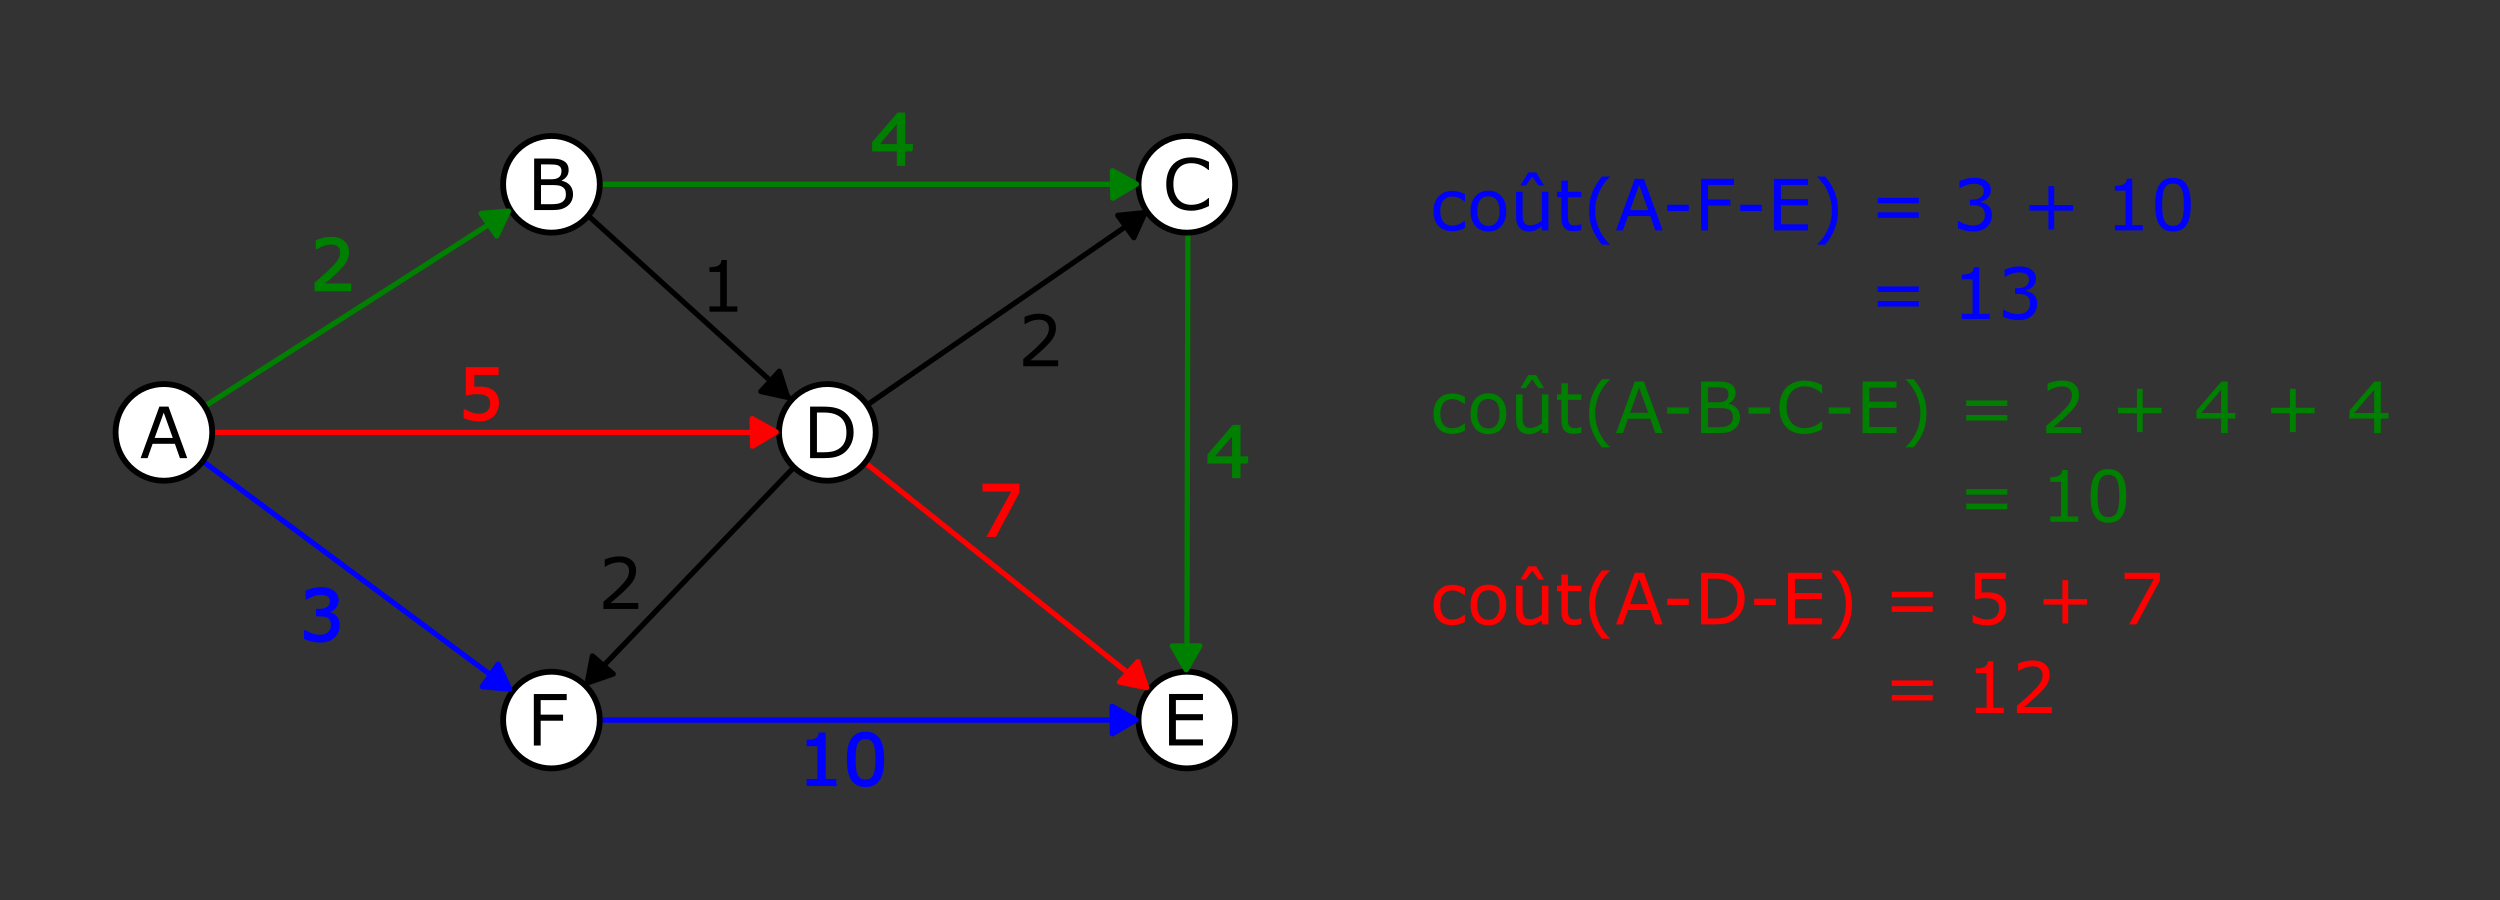 <?xml version="1.0" encoding="UTF-8" standalone="no"?>
<!-- Created with Inkscape (http://www.inkscape.org/) -->

<svg
   xmlns:dc="http://purl.org/dc/elements/1.1/"
   xmlns:cc="http://creativecommons.org/ns#"
   xmlns:rdf="http://www.w3.org/1999/02/22-rdf-syntax-ns#"
   xmlns:svg="http://www.w3.org/2000/svg"
   xmlns="http://www.w3.org/2000/svg"
   xmlns:sodipodi="http://sodipodi.sourceforge.net/DTD/sodipodi-0.dtd"
   xmlns:inkscape="http://www.inkscape.org/namespaces/inkscape"
   width="22.192cm"
   height="7.99cm"
   viewBox="0 0 786.342 283.114"
   id="svg2"
   version="1.1"
   inkscape:version="0.91 r13725"
   sodipodi:docname="cout_chemin_illustre.svg">
  <rect x="0" y="0" width="786.342" height="283.114" fill="#333333" stroke="none"/>
  <defs
     id="defs4" />
  <sodipodi:namedview
     id="base"
     pagecolor="#ffffff"
     bordercolor="#666666"
     borderopacity="1.0"
     inkscape:pageopacity="0.0"
     inkscape:pageshadow="2"
     inkscape:zoom="1.4"
     inkscape:cx="238.4021"
     inkscape:cy="88.714794"
     inkscape:document-units="px"
     inkscape:current-layer="layer1"
     showgrid="false"
     inkscape:snap-center="true"
     inkscape:snap-object-midpoints="true"
     inkscape:snap-smooth-nodes="false"
     inkscape:object-nodes="false"
     inkscape:snap-intersection-paths="true"
     inkscape:snap-nodes="true"
     inkscape:snap-bbox="true"
     inkscape:bbox-nodes="true"
     inkscape:snap-others="true"
     inkscape:snap-global="false"
     inkscape:window-width="1280"
     inkscape:window-height="657"
     inkscape:window-x="-8"
     inkscape:window-y="-8"
     inkscape:window-maximized="1"
     fit-margin-top="1"
     fit-margin-left="1"
     fit-margin-bottom="1"
     fit-margin-right="1"
     units="cm" />
  <g
     inkscape:label="Calque 1"
     inkscape:groupmode="layer"
     id="layer1"
     transform="translate(23.072,-675.056)">
    <path
       inkscape:connector-curvature="0"
       id="path4771"
       d="m 350.583,733.031 -0.354,168.511"
       style="fill:#008000;fill-opacity:1;fill-rule:evenodd;stroke:#008000;stroke-width:1.672;stroke-linecap:butt;stroke-linejoin:miter;stroke-miterlimit:4;stroke-dasharray:none;stroke-opacity:1"
       sodipodi:nodetypes="cc"
       inkscape:export-xdpi="400"
       inkscape:export-ydpi="400" />
    <path
       inkscape:connector-curvature="0"
       id="path4947"
       d="M 28.484,811.059 150.381,733.031"
       style="fill:#008000;fill-opacity:1;fill-rule:evenodd;stroke:#008000;stroke-width:1.672;stroke-linecap:butt;stroke-linejoin:miter;stroke-miterlimit:4;stroke-dasharray:none;stroke-opacity:1"
       inkscape:export-xdpi="400"
       inkscape:export-ydpi="400" />
    <path
       inkscape:connector-curvature="0"
       id="path4949"
       d="m 350.23,733.031 -199.848,0"
       style="fill:#008000;fill-opacity:1;fill-rule:evenodd;stroke:#008000;stroke-width:1.672;stroke-linecap:butt;stroke-linejoin:miter;stroke-miterlimit:4;stroke-dasharray:none;stroke-opacity:1"
       inkscape:export-xdpi="400"
       inkscape:export-ydpi="400" />
    <path
       inkscape:connector-curvature="0"
       id="path4951"
       d="m 237.168,811.059 -208.684,0"
       style="fill:#ff0000;fill-opacity:1;fill-rule:evenodd;stroke:#ff0000;stroke-width:1.672;stroke-linecap:butt;stroke-linejoin:miter;stroke-miterlimit:4;stroke-dasharray:none;stroke-opacity:1"
       inkscape:export-xdpi="400"
       inkscape:export-ydpi="400" />
    <path
       inkscape:connector-curvature="0"
       id="path4953"
       d="M 150.381,901.542 28.484,811.059"
       style="fill:#0000ff;fill-rule:evenodd;stroke:#0000ff;stroke-width:1.672;stroke-linecap:butt;stroke-linejoin:miter;stroke-miterlimit:4;stroke-dasharray:none;stroke-opacity:1"
       inkscape:export-xdpi="400"
       inkscape:export-ydpi="400" />
    <path
       inkscape:connector-curvature="0"
       id="path4955"
       d="m 237.168,811.059 -86.787,90.483"
       style="fill:none;fill-rule:evenodd;stroke:#000000;stroke-width:1.672;stroke-linecap:butt;stroke-linejoin:miter;stroke-miterlimit:4;stroke-dasharray:none;stroke-opacity:1"
       inkscape:export-xdpi="400"
       inkscape:export-ydpi="400" />
    <path
       inkscape:connector-curvature="0"
       id="path4957"
       d="m 350.23,901.542 -199.848,1e-5"
       style="fill:#0000ff;fill-rule:evenodd;stroke:#0000ff;stroke-width:1.672;stroke-linecap:butt;stroke-linejoin:miter;stroke-miterlimit:4;stroke-dasharray:none;stroke-opacity:1"
       inkscape:export-xdpi="400"
       inkscape:export-ydpi="400" />
    <circle
       r="15.206"
       cy="901.542"
       cx="150.381"
       id="circle4819"
       style="opacity:1;fill:#ffffff;fill-opacity:1;fill-rule:nonzero;stroke:#000000;stroke-width:1.835;stroke-linecap:round;stroke-linejoin:round;stroke-miterlimit:4;stroke-dasharray:none;stroke-dashoffset:0;stroke-opacity:1" />
    <g
       transform="matrix(0.557,0,0,0.557,-19.665,759.476)"
       style="font-style:normal;font-weight:normal;font-size:40px;line-height:125%;font-family:sans-serif;letter-spacing:0px;word-spacing:0px;fill:#000000;fill-opacity:1;stroke:none;stroke-width:1px;stroke-linecap:butt;stroke-linejoin:miter;stroke-opacity:1"
       id="flowRoot4821">
      <path
         d="m 313.908,243.794 -14.707,0 0,8.203 12.637,0 0,3.438 -12.637,0 0,14.004 -3.867,0 0,-29.082 18.574,0 0,3.438 z"
         style=""
         id="path4368" />
    </g>
    <path
       inkscape:connector-curvature="0"
       id="path4959"
       d="m 237.168,811.059 113.062,90.483"
       style="fill:#ff0000;fill-opacity:1;fill-rule:evenodd;stroke:#ff0000;stroke-width:1.672;stroke-linecap:butt;stroke-linejoin:miter;stroke-miterlimit:4;stroke-dasharray:none;stroke-opacity:1"
       inkscape:export-xdpi="400"
       inkscape:export-ydpi="400" />
    <path
       inkscape:connector-curvature="0"
       id="path4961"
       d="M 350.23,733.031 237.168,811.059"
       style="fill:none;fill-rule:evenodd;stroke:#000000;stroke-width:1.672;stroke-linecap:butt;stroke-linejoin:miter;stroke-miterlimit:4;stroke-dasharray:none;stroke-opacity:1"
       inkscape:export-xdpi="400"
       inkscape:export-ydpi="400" />
    <path
       inkscape:connector-curvature="0"
       id="path4769"
       d="M 237.168,811.059 151.051,733.031"
       style="fill:none;fill-rule:evenodd;stroke:#000000;stroke-width:1.672;stroke-linecap:butt;stroke-linejoin:miter;stroke-miterlimit:4;stroke-dasharray:none;stroke-opacity:1"
       sodipodi:nodetypes="cc"
       inkscape:export-xdpi="400"
       inkscape:export-ydpi="400" />
    <path
       style="opacity:1;fill:#ffffff;fill-opacity:1;fill-rule:nonzero;stroke:#000000;stroke-width:1.835;stroke-linecap:round;stroke-linejoin:round;stroke-miterlimit:4;stroke-dasharray:none;stroke-dashoffset:0;stroke-opacity:1"
       d="m 43.689,811.059 c 0,8.398 -6.808,15.206 -15.206,15.206 -8.398,0 -15.206,-6.808 -15.206,-15.206 0,-8.398 6.808,-15.206 15.206,-15.206 8.398,0 15.206,6.808 15.206,15.206 z"
       id="path4795"
       inkscape:connector-curvature="0"
       sodipodi:nodetypes="sssss" />
    <g
       style="font-style:normal;font-weight:normal;font-size:22.294px;line-height:125%;font-family:sans-serif;letter-spacing:0px;word-spacing:0px;fill:#000000;fill-opacity:1;stroke:none;stroke-width:1px;stroke-linecap:butt;stroke-linejoin:miter;stroke-opacity:1"
       id="flowRoot4797">
      <path
         d="m 35.822,819.164 -2.297,0 -1.589,-4.518 -7.01,0 -1.589,4.518 -2.188,0 5.9,-16.209 2.874,0 5.9,16.209 z m -4.55,-6.368 -2.841,-7.957 -2.852,7.957 5.693,0 z"
         style=""
         id="path4359" />
    </g>
    <circle
       style="opacity:1;fill:#ffffff;fill-opacity:1;fill-rule:nonzero;stroke:#000000;stroke-width:1.835;stroke-linecap:round;stroke-linejoin:round;stroke-miterlimit:4;stroke-dasharray:none;stroke-dashoffset:0;stroke-opacity:1"
       id="circle4807"
       cx="150.381"
       cy="733.031"
       r="15.206" />
    <g
       style="font-style:normal;font-weight:normal;font-size:22.294px;line-height:125%;font-family:sans-serif;letter-spacing:0px;word-spacing:0px;fill:#000000;fill-opacity:1;stroke:none;stroke-width:1px;stroke-linecap:butt;stroke-linejoin:miter;stroke-opacity:1"
       id="flowRoot4809">
      <path
         d="m 157.163,736.149 q 0,1.208 -0.457,2.134 -0.457,0.925 -1.23,1.524 -0.914,0.718 -2.014,1.023 -1.089,0.305 -2.776,0.305 l -5.748,0 0,-16.209 4.801,0 q 1.774,0 2.656,0.131 0.882,0.131 1.687,0.544 0.893,0.468 1.295,1.208 0.403,0.729 0.403,1.753 0,1.154 -0.588,1.97 -0.588,0.806 -1.568,1.295 l 0,0.087 q 1.644,0.337 2.591,1.448 0.947,1.099 0.947,2.787 z m -3.625,-7.304 q 0,-0.588 -0.196,-0.991 -0.196,-0.403 -0.631,-0.653 -0.512,-0.294 -1.241,-0.359 -0.729,-0.076 -1.807,-0.076 l -2.569,0 0,4.681 2.787,0 q 1.012,0 1.611,-0.098 0.599,-0.109 1.11,-0.435 0.512,-0.327 0.718,-0.838 0.218,-0.523 0.218,-1.23 z m 1.382,7.391 q 0,-0.98 -0.294,-1.557 -0.294,-0.577 -1.067,-0.98 -0.523,-0.272 -1.274,-0.348 -0.74,-0.087 -1.807,-0.087 l -3.385,0 0,6.031 2.852,0 q 1.415,0 2.319,-0.142 0.904,-0.152 1.48,-0.544 0.61,-0.425 0.893,-0.969 0.283,-0.544 0.283,-1.404 z"
         style=""
         id="path4362" />
    </g>
    <circle
       style="opacity:1;fill:#ffffff;fill-opacity:1;fill-rule:nonzero;stroke:#000000;stroke-width:1.835;stroke-linecap:round;stroke-linejoin:round;stroke-miterlimit:4;stroke-dasharray:none;stroke-dashoffset:0;stroke-opacity:1"
       id="circle4831"
       cx="237.168"
       cy="811.059"
       r="15.206" />
    <g
       style="font-style:normal;font-weight:normal;font-size:22.294px;line-height:125%;font-family:sans-serif;letter-spacing:0px;word-spacing:0px;fill:#000000;fill-opacity:1;stroke:none;stroke-width:1px;stroke-linecap:butt;stroke-linejoin:miter;stroke-opacity:1"
       id="flowRoot4833">
      <path
         d="m 245.42,811.076 q 0,2.21 -0.969,4.006 -0.958,1.796 -2.558,2.787 -1.11,0.686 -2.482,0.991 -1.361,0.305 -3.592,0.305 l -4.093,0 0,-16.209 4.049,0 q 2.373,0 3.766,0.348 1.404,0.337 2.373,0.936 1.655,1.034 2.58,2.754 0.925,1.72 0.925,4.082 z m -2.253,-0.033 q 0,-1.905 -0.664,-3.211 -0.664,-1.306 -1.981,-2.057 -0.958,-0.544 -2.036,-0.751 -1.078,-0.218 -2.58,-0.218 l -2.025,0 0,12.508 2.025,0 q 1.557,0 2.711,-0.229 1.165,-0.229 2.134,-0.849 1.208,-0.773 1.807,-2.036 0.61,-1.263 0.61,-3.157 z"
         style=""
         id="path4365" />
    </g>
    <circle
       r="15.206"
       cy="733.031"
       cx="350.23"
       id="circle4843"
       style="opacity:1;fill:#ffffff;fill-opacity:1;fill-rule:nonzero;stroke:#000000;stroke-width:1.835;stroke-linecap:round;stroke-linejoin:round;stroke-miterlimit:4;stroke-dasharray:none;stroke-dashoffset:0;stroke-opacity:1" />
    <g
       transform="matrix(0.557,0,0,0.557,180.184,590.965)"
       style="font-style:normal;font-weight:normal;font-size:40px;line-height:125%;font-family:sans-serif;letter-spacing:0px;word-spacing:0px;fill:#000000;fill-opacity:1;stroke:none;stroke-width:1px;stroke-linecap:butt;stroke-linejoin:miter;stroke-opacity:1"
       id="flowRoot4845">
      <path
         d="m 317.795,267.329 q -1.074,0.469 -1.953,0.879 -0.859,0.41 -2.266,0.859 -1.191,0.371 -2.598,0.625 -1.387,0.273 -3.066,0.273 -3.164,0 -5.762,-0.879 -2.578,-0.898 -4.492,-2.793 -1.875,-1.855 -2.93,-4.707 -1.055,-2.871 -1.055,-6.66 0,-3.594 1.016,-6.426 1.016,-2.832 2.93,-4.785 1.855,-1.895 4.473,-2.891 2.637,-0.996 5.84,-0.996 2.344,0 4.668,0.566 2.344,0.566 5.195,1.992 l 0,4.59 -0.293,0 q -2.402,-2.012 -4.766,-2.93 -2.363,-0.918 -5.059,-0.918 -2.207,0 -3.984,0.723 -1.758,0.703 -3.145,2.207 -1.348,1.465 -2.109,3.711 -0.742,2.227 -0.742,5.156 0,3.066 0.82,5.273 0.84,2.207 2.148,3.594 1.367,1.445 3.184,2.148 1.836,0.684 3.867,0.684 2.793,0 5.234,-0.957 2.441,-0.957 4.57,-2.871 l 0.273,0 0,4.531 z"
         style=""
         id="path4371" />
    </g>
    <circle
       style="opacity:1;fill:#ffffff;fill-opacity:1;fill-rule:nonzero;stroke:#000000;stroke-width:1.835;stroke-linecap:round;stroke-linejoin:round;stroke-miterlimit:4;stroke-dasharray:none;stroke-dashoffset:0;stroke-opacity:1"
       id="circle4855"
       cx="350.23"
       cy="901.542"
       r="15.206" />
    <g
       transform="matrix(0.557,0,0,0.557,94.647,725.856)"
       id="g4857">
      <g
         transform="translate(153.472,60.322)"
         style="font-style:normal;font-weight:normal;font-size:40px;line-height:125%;font-family:sans-serif;letter-spacing:0px;word-spacing:0px;fill:#000000;fill-opacity:1;stroke:none;stroke-width:1px;stroke-linecap:butt;stroke-linejoin:miter;stroke-opacity:1"
         id="flowRoot4859">
        <path
           d="m 314.494,269.438 -19.16,0 0,-29.082 19.16,0 0,3.438 -15.293,0 0,7.969 15.293,0 0,3.438 -15.293,0 0,10.801 15.293,0 0,3.438 z"
           style=""
           id="path4302" />
      </g>
    </g>
    <g
       transform="matrix(0.557,0,0,0.557,-16.332,678.352)"
       style="font-style:normal;font-weight:normal;font-size:40px;line-height:125%;font-family:sans-serif;letter-spacing:0px;word-spacing:0px;fill:#008000;fill-opacity:1;stroke:#008000;stroke-width:1px;stroke-linecap:butt;stroke-linejoin:miter;stroke-opacity:1"
       id="flowRoot4867">
      <path
         d="m 185.689,158.01 -19.688,0 0,-4.082 q 2.051,-1.758 4.102,-3.516 2.07,-1.758 3.848,-3.496 3.75,-3.633 5.137,-5.762 1.387,-2.148 1.387,-4.629 0,-2.266 -1.504,-3.535 -1.484,-1.289 -4.16,-1.289 -1.777,0 -3.848,0.625 -2.07,0.625 -4.043,1.914 l -0.195,0 0,-4.102 q 1.387,-0.684 3.691,-1.25 2.324,-0.566 4.492,-0.566 4.473,0 7.012,2.168 2.539,2.148 2.539,5.84 0,1.66 -0.43,3.105 -0.41,1.426 -1.23,2.715 -0.762,1.211 -1.797,2.383 -1.016,1.172 -2.48,2.598 -2.09,2.051 -4.316,3.984 -2.227,1.914 -4.16,3.555 l 15.645,0 0,3.34 z"
         style=""
         id="path4356" />
    </g>
    <g
       transform="matrix(0.557,0,0,0.557,58.121,685.887)"
       style="font-style:normal;font-weight:normal;font-size:40px;line-height:125%;font-family:sans-serif;letter-spacing:0px;word-spacing:0px;fill:#008000;fill-opacity:1;stroke:#008000;stroke-width:1px;stroke-linecap:butt;stroke-linejoin:miter;stroke-opacity:1"
       id="flowRoot4875">
      <path
         d="m 369.211,65.54 -4.316,0 0,8.184 -3.75,0 0,-8.184 -13.926,0 0,-4.492 14.082,-16.406 3.594,0 0,17.773 4.316,0 0,3.125 z m -8.066,-3.125 0,-13.125 -11.27,13.125 11.27,0 z"
         style=""
         id="path4353" />
    </g>
    <g
       transform="matrix(0.557,0,0,0.557,20.416,664.39)"
       style="font-style:normal;font-weight:normal;font-size:40px;line-height:125%;font-family:sans-serif;letter-spacing:0px;word-spacing:0px;fill:#000000;fill-opacity:1;stroke:none;stroke-width:1px;stroke-linecap:butt;stroke-linejoin:miter;stroke-opacity:1"
       id="flowRoot4883">
      <path
         d="m 338.314,195.153 -15.742,0 0,-2.969 6.055,0 0,-19.492 -6.055,0 0,-2.656 q 1.23,0 2.637,-0.195 1.406,-0.215 2.129,-0.605 0.898,-0.488 1.406,-1.23 0.527,-0.762 0.605,-2.031 l 3.027,0 0,26.211 5.938,0 0,2.969 z"
         style=""
         id="path4344" />
    </g>
    <g
       transform="matrix(0.557,0,0,0.557,-22.226,662.491)"
       style="font-style:normal;font-weight:normal;font-size:40px;line-height:125%;font-family:sans-serif;letter-spacing:0px;word-spacing:0px;fill:#ff0000;fill-opacity:1;stroke:#ff0000;stroke-width:1px;stroke-linecap:butt;stroke-linejoin:miter;stroke-opacity:1"
       id="flowRoot4891">
      <path
         d="m 279.74,250.2 q 0,2.031 -0.742,3.887 -0.742,1.855 -2.031,3.125 -1.406,1.367 -3.359,2.109 -1.934,0.723 -4.492,0.723 -2.383,0 -4.59,-0.508 -2.207,-0.488 -3.73,-1.191 l 0,-4.121 0.273,0 q 1.602,1.016 3.75,1.738 2.148,0.703 4.219,0.703 1.387,0 2.676,-0.391 1.309,-0.391 2.324,-1.367 0.859,-0.84 1.289,-2.012 0.449,-1.172 0.449,-2.715 0,-1.504 -0.527,-2.539 -0.508,-1.035 -1.426,-1.66 -1.016,-0.742 -2.48,-1.035 -1.445,-0.312 -3.242,-0.312 -1.719,0 -3.32,0.234 -1.582,0.234 -2.734,0.469 l 0,-14.98 17.5,0 0,3.418 -13.73,0 0,7.734 q 0.84,-0.078 1.719,-0.117 0.879,-0.039 1.523,-0.039 2.363,0 4.141,0.41 1.777,0.391 3.262,1.406 1.562,1.074 2.422,2.773 0.859,1.699 0.859,4.258 z"
         style=""
         id="path4341" />
    </g>
    <g
       transform="matrix(0.557,0,0,0.557,-37.194,684.295)"
       style="font-style:normal;font-weight:normal;font-size:40px;line-height:125%;font-family:sans-serif;letter-spacing:0px;word-spacing:0px;fill:#0000ff;fill-opacity:1;stroke:#0000ff;stroke-width:1px;stroke-linecap:butt;stroke-linejoin:miter;stroke-opacity:1"
       id="flowRoot4899">
      <path
         d="m 214.559,331.149 q 0.938,0.84 1.543,2.109 0.605,1.27 0.605,3.281 0,1.992 -0.723,3.652 -0.723,1.66 -2.031,2.891 -1.465,1.367 -3.457,2.031 -1.973,0.645 -4.336,0.645 -2.422,0 -4.766,-0.586 -2.344,-0.566 -3.848,-1.25 l 0,-4.082 0.293,0 q 1.66,1.094 3.906,1.816 2.246,0.723 4.336,0.723 1.23,0 2.617,-0.41 1.387,-0.41 2.246,-1.211 0.898,-0.859 1.328,-1.895 0.449,-1.035 0.449,-2.617 0,-1.562 -0.508,-2.578 -0.488,-1.035 -1.367,-1.621 -0.879,-0.605 -2.129,-0.82 -1.25,-0.234 -2.695,-0.234 l -1.758,0 0,-3.242 1.367,0 q 2.969,0 4.727,-1.23 1.777,-1.25 1.777,-3.633 0,-1.055 -0.449,-1.836 -0.449,-0.801 -1.25,-1.309 -0.84,-0.508 -1.797,-0.703 -0.957,-0.195 -2.168,-0.195 -1.855,0 -3.945,0.664 -2.09,0.664 -3.945,1.875 l -0.195,0 0,-4.082 q 1.387,-0.684 3.691,-1.25 2.324,-0.586 4.492,-0.586 2.129,0 3.75,0.391 1.621,0.391 2.93,1.25 1.406,0.938 2.129,2.266 0.723,1.328 0.723,3.105 0,2.422 -1.719,4.238 -1.699,1.797 -4.023,2.266 l 0,0.273 q 0.938,0.156 2.148,0.664 1.211,0.488 2.051,1.23 z"
         style=""
         id="path4335" />
    </g>
    <g
       transform="matrix(0.557,0,0,0.557,24.185,703.477)"
       style="font-style:normal;font-weight:normal;font-size:40px;line-height:125%;font-family:sans-serif;letter-spacing:0px;word-spacing:0px;fill:#0000ff;fill-opacity:1;stroke:#0000ff;stroke-width:1px;stroke-linecap:butt;stroke-linejoin:miter;stroke-opacity:1"
       id="flowRoot4907">
      <path
         d="m 386.887,392.296 -15.742,0 0,-2.969 6.055,0 0,-19.492 -6.055,0 0,-2.656 q 1.23,0 2.637,-0.195 1.406,-0.215 2.129,-0.605 0.898,-0.488 1.406,-1.23 0.527,-0.762 0.605,-2.031 l 3.027,0 0,26.211 5.938,0 0,2.969 z"
         style=""
         id="path4330" />
      <path
         d="m 413.977,377.745 q 0,7.832 -2.461,11.504 -2.441,3.652 -7.598,3.652 -5.234,0 -7.656,-3.711 -2.402,-3.711 -2.402,-11.406 0,-7.754 2.441,-11.445 2.441,-3.711 7.617,-3.711 5.234,0 7.637,3.77 2.422,3.75 2.422,11.348 z m -5.137,8.867 q 0.684,-1.582 0.918,-3.711 0.254,-2.148 0.254,-5.156 0,-2.969 -0.254,-5.156 -0.234,-2.188 -0.938,-3.711 -0.684,-1.504 -1.875,-2.266 -1.172,-0.762 -3.027,-0.762 -1.836,0 -3.047,0.762 -1.191,0.762 -1.895,2.305 -0.664,1.445 -0.918,3.77 -0.234,2.324 -0.234,5.098 0,3.047 0.215,5.098 0.215,2.051 0.918,3.672 0.645,1.523 1.816,2.324 1.191,0.801 3.145,0.801 1.836,0 3.047,-0.762 1.211,-0.762 1.875,-2.305 z"
         style=""
         id="path4332" />
    </g>
    <g
       transform="matrix(0.557,0,0,0.557,-35.545,702.181)"
       style="font-style:normal;font-weight:normal;font-size:40px;line-height:125%;font-family:sans-serif;letter-spacing:0px;word-spacing:0px;fill:#000000;fill-opacity:1;stroke:none;stroke-width:1px;stroke-linecap:butt;stroke-linejoin:miter;stroke-opacity:1"
       id="flowRoot4915">
      <path
         d="m 382.832,295.153 -19.688,0 0,-4.082 q 2.051,-1.758 4.102,-3.516 2.07,-1.758 3.848,-3.496 3.75,-3.633 5.137,-5.762 1.387,-2.148 1.387,-4.629 0,-2.266 -1.504,-3.535 -1.484,-1.289 -4.16,-1.289 -1.777,0 -3.848,0.625 -2.07,0.625 -4.043,1.914 l -0.195,0 0,-4.102 q 1.387,-0.684 3.691,-1.25 2.324,-0.566 4.492,-0.566 4.473,0 7.012,2.168 2.539,2.148 2.539,5.84 0,1.66 -0.43,3.105 -0.41,1.426 -1.23,2.715 -0.762,1.211 -1.797,2.383 -1.016,1.172 -2.48,2.598 -2.09,2.051 -4.316,3.984 -2.227,1.914 -4.16,3.555 l 15.645,0 0,3.34 z"
         style=""
         id="path4338" />
    </g>
    <g
       transform="matrix(0.557,0,0,0.557,54.34,682.349)"
       style="font-style:normal;font-weight:normal;font-size:40px;line-height:125%;font-family:sans-serif;letter-spacing:0px;word-spacing:0px;fill:#000000;fill-opacity:1;stroke:none;stroke-width:1px;stroke-linecap:butt;stroke-linejoin:miter;stroke-opacity:1"
       id="flowRoot4923">
      <path
         d="m 458.547,193.723 -19.688,0 0,-4.082 q 2.051,-1.758 4.102,-3.516 2.07,-1.758 3.848,-3.496 3.75,-3.633 5.137,-5.762 1.387,-2.148 1.387,-4.629 0,-2.266 -1.504,-3.535 -1.484,-1.289 -4.16,-1.289 -1.777,0 -3.848,0.625 -2.07,0.625 -4.043,1.914 l -0.195,0 0,-4.102 q 1.387,-0.684 3.691,-1.25 2.324,-0.566 4.492,-0.566 4.473,0 7.012,2.168 2.539,2.148 2.539,5.84 0,1.66 -0.43,3.105 -0.41,1.426 -1.23,2.715 -0.762,1.211 -1.797,2.383 -1.016,1.172 -2.48,2.598 -2.09,2.051 -4.316,3.984 -2.227,1.914 -4.16,3.555 l 15.645,0 0,3.34 z"
         style=""
         id="path4350" />
    </g>
    <g
       transform="matrix(0.557,0,0,0.557,38.679,694.389)"
       style="font-style:normal;font-weight:normal;font-size:40px;line-height:125%;font-family:sans-serif;letter-spacing:0px;word-spacing:0px;fill:#ff0000;fill-opacity:1;stroke:#ff0000;stroke-width:1px;stroke-linecap:butt;stroke-linejoin:miter;stroke-opacity:1"
       id="flowRoot4931">
      <path
         d="m 464.338,243.284 -13.164,24.727 -4.18,0 14.004,-25.664 -16.562,0 0,-3.418 19.902,0 0,4.355 z"
         style=""
         id="path4347" />
    </g>
    <g
       transform="matrix(0.557,0,0,0.557,113.455,717.256)"
       style="font-style:normal;font-weight:normal;font-size:40px;line-height:125%;font-family:sans-serif;letter-spacing:0px;word-spacing:0px;fill:#008000;fill-opacity:1;stroke:#008000;stroke-width:1px;stroke-linecap:butt;stroke-linejoin:miter;stroke-opacity:1"
       id="flowRoot4939">
      <path
         d="m 459.211,185.54 -4.316,0 0,8.184 -3.75,0 0,-8.184 -13.926,0 0,-4.492 14.082,-16.406 3.594,0 0,17.773 4.316,0 0,3.125 z m -8.066,-3.125 0,-13.125 -11.27,13.125 11.27,0 z"
         style=""
         id="path4374" />
    </g>
    <g
       id="g5261"
       transform="matrix(0.78,0,0,0.78,27.226,165.493)"
       inkscape:export-xdpi="400"
       inkscape:export-ydpi="400">
      <path
         d="m 526.246,745.223 q -1.313,0.628 -2.499,0.977 -1.173,0.349 -2.499,0.349 -1.69,0 -3.1,-0.489 -1.41,-0.503 -2.416,-1.508 -1.019,-1.005 -1.578,-2.541 -0.559,-1.536 -0.559,-3.588 0,-3.826 2.094,-6.004 2.108,-2.178 5.557,-2.178 1.34,0 2.625,0.377 1.299,0.377 2.374,0.922 l 0,2.918 -0.14,0 q -1.201,-0.936 -2.485,-1.438 -1.271,-0.503 -2.485,-0.503 -2.234,0 -3.533,1.508 -1.285,1.494 -1.285,4.398 0,2.821 1.257,4.342 1.271,1.508 3.561,1.508 0.796,0 1.62,-0.209 0.824,-0.209 1.48,-0.545 0.572,-0.293 1.075,-0.614 0.503,-0.335 0.796,-0.572 l 0.14,0 0,2.89 z"
         style="font-style:normal;font-weight:normal;font-size:medium;line-height:125%;font-family:sans-serif;letter-spacing:0px;word-spacing:0px;fill:#0000ff;fill-opacity:1;stroke:none;stroke-width:1px;stroke-linecap:butt;stroke-linejoin:miter;stroke-opacity:1"
         id="path5021"
         inkscape:connector-curvature="0" />
      <path
         d="m 542.918,738.409 q 0,3.812 -1.955,6.018 -1.955,2.206 -5.236,2.206 -3.309,0 -5.264,-2.206 -1.941,-2.206 -1.941,-6.018 0,-3.812 1.941,-6.018 1.955,-2.22 5.264,-2.22 3.281,0 5.236,2.22 1.955,2.206 1.955,6.018 z m -2.709,0 q 0,-3.03 -1.187,-4.496 -1.187,-1.48 -3.295,-1.48 -2.136,0 -3.323,1.48 -1.173,1.466 -1.173,4.496 0,2.932 1.187,4.454 1.187,1.508 3.309,1.508 2.094,0 3.281,-1.494 1.201,-1.508 1.201,-4.468 z"
         style="font-style:normal;font-weight:normal;font-size:medium;line-height:125%;font-family:sans-serif;letter-spacing:0px;word-spacing:0px;fill:#0000ff;fill-opacity:1;stroke:none;stroke-width:1px;stroke-linecap:butt;stroke-linejoin:miter;stroke-opacity:1"
         id="path5023"
         inkscape:connector-curvature="0" />
      <path
         d="m 559.924,746.201 -2.625,0 0,-1.731 q -1.326,1.047 -2.541,1.606 -1.215,0.559 -2.681,0.559 -2.457,0 -3.826,-1.494 -1.368,-1.508 -1.368,-4.412 l 0,-10.123 2.625,0 0,8.88 q 0,1.187 0.112,2.039 0.112,0.838 0.475,1.438 0.377,0.614 0.977,0.894 0.6,0.279 1.745,0.279 1.019,0 2.22,-0.531 1.215,-0.531 2.262,-1.354 l 0,-11.645 2.625,0 0,15.597 z m -1.759,-18.11 -2.22,0 -2.583,-3.575 -2.569,3.575 -2.164,0 3.184,-5.292 3.17,0 3.184,5.292 z"
         style="font-style:normal;font-weight:normal;font-size:medium;line-height:125%;font-family:sans-serif;letter-spacing:0px;word-spacing:0px;fill:#0000ff;fill-opacity:1;stroke:none;stroke-width:1px;stroke-linecap:butt;stroke-linejoin:miter;stroke-opacity:1"
         id="path5025"
         inkscape:connector-curvature="0" />
      <path
         d="m 573.189,746.061 q -0.74,0.195 -1.62,0.321 -0.866,0.126 -1.55,0.126 -2.388,0 -3.63,-1.285 -1.243,-1.285 -1.243,-4.119 l 0,-8.294 -1.773,0 0,-2.206 1.773,0 0,-4.482 2.625,0 0,4.482 5.418,0 0,2.206 -5.418,0 0,7.107 q 0,1.229 0.056,1.927 0.056,0.684 0.391,1.285 0.307,0.559 0.838,0.824 0.545,0.251 1.648,0.251 0.642,0 1.34,-0.182 0.698,-0.195 1.005,-0.321 l 0.14,0 0,2.36 z"
         style="font-style:normal;font-weight:normal;font-size:medium;line-height:125%;font-family:sans-serif;letter-spacing:0px;word-spacing:0px;fill:#0000ff;fill-opacity:1;stroke:none;stroke-width:1px;stroke-linecap:butt;stroke-linejoin:miter;stroke-opacity:1"
         id="path5027"
         inkscape:connector-curvature="0" />
      <path
         d="m 584.723,751.953 -3.198,0 q -2.471,-2.834 -3.84,-6.186 -1.368,-3.351 -1.368,-7.554 0,-4.203 1.368,-7.554 1.368,-3.351 3.84,-6.186 l 3.198,0 0,0.14 q -1.131,1.019 -2.164,2.36 -1.019,1.326 -1.899,3.1 -0.838,1.717 -1.368,3.784 -0.517,2.067 -0.517,4.356 0,2.388 0.503,4.37 0.517,1.983 1.382,3.77 0.838,1.717 1.913,3.1 1.075,1.396 2.15,2.36 l 0,0.14 z"
         style="font-style:normal;font-weight:normal;font-size:medium;line-height:125%;font-family:sans-serif;letter-spacing:0px;word-spacing:0px;fill:#0000ff;fill-opacity:1;stroke:none;stroke-width:1px;stroke-linecap:butt;stroke-linejoin:miter;stroke-opacity:1"
         id="path5029"
         inkscape:connector-curvature="0" />
      <path
         d="m 605.988,746.201 -2.946,0 -2.039,-5.795 -8.992,0 -2.039,5.795 -2.807,0 7.568,-20.791 3.686,0 7.568,20.791 z m -5.836,-8.168 -3.644,-10.207 -3.658,10.207 7.303,0 z"
         style="font-style:normal;font-weight:normal;font-size:medium;line-height:125%;font-family:sans-serif;letter-spacing:0px;word-spacing:0px;fill:#0000ff;fill-opacity:1;stroke:none;stroke-width:1px;stroke-linecap:butt;stroke-linejoin:miter;stroke-opacity:1"
         id="path5031"
         inkscape:connector-curvature="0" />
      <path
         d="m 616.53,738.367 -8.713,0 0,-2.527 8.713,0 0,2.527 z"
         style="font-style:normal;font-weight:normal;font-size:medium;line-height:125%;font-family:sans-serif;letter-spacing:0px;word-spacing:0px;fill:#0000ff;fill-opacity:1;stroke:none;stroke-width:1px;stroke-linecap:butt;stroke-linejoin:miter;stroke-opacity:1"
         id="path5033"
         inkscape:connector-curvature="0" />
      <path
         d="m 634.766,727.867 -10.514,0 0,5.864 9.034,0 0,2.457 -9.034,0 0,10.011 -2.765,0 0,-20.791 13.279,0 0,2.457 z"
         style="font-style:normal;font-weight:normal;font-size:medium;line-height:125%;font-family:sans-serif;letter-spacing:0px;word-spacing:0px;fill:#0000ff;fill-opacity:1;stroke:none;stroke-width:1px;stroke-linecap:butt;stroke-linejoin:miter;stroke-opacity:1"
         id="path5035"
         inkscape:connector-curvature="0" />
      <path
         d="m 645.964,738.367 -8.713,0 0,-2.527 8.713,0 0,2.527 z"
         style="font-style:normal;font-weight:normal;font-size:medium;line-height:125%;font-family:sans-serif;letter-spacing:0px;word-spacing:0px;fill:#0000ff;fill-opacity:1;stroke:none;stroke-width:1px;stroke-linecap:butt;stroke-linejoin:miter;stroke-opacity:1"
         id="path5037"
         inkscape:connector-curvature="0" />
      <path
         d="m 664.618,746.201 -13.698,0 0,-20.791 13.698,0 0,2.457 -10.933,0 0,5.697 10.933,0 0,2.457 -10.933,0 0,7.721 10.933,0 0,2.457 z"
         style="font-style:normal;font-weight:normal;font-size:medium;line-height:125%;font-family:sans-serif;letter-spacing:0px;word-spacing:0px;fill:#0000ff;fill-opacity:1;stroke:none;stroke-width:1px;stroke-linecap:butt;stroke-linejoin:miter;stroke-opacity:1"
         id="path5039"
         inkscape:connector-curvature="0" />
      <path
         d="m 676.682,738.214 q 0,4.203 -1.368,7.554 -1.368,3.351 -3.84,6.186 l -3.197,0 0,-0.14 q 1.075,-0.963 2.15,-2.36 1.089,-1.382 1.913,-3.1 0.866,-1.787 1.368,-3.77 0.517,-1.983 0.517,-4.37 0,-2.29 -0.517,-4.356 -0.517,-2.067 -1.368,-3.784 -0.88,-1.773 -1.913,-3.1 -1.019,-1.34 -2.15,-2.36 l 0,-0.14 3.197,0 q 2.471,2.834 3.84,6.186 1.368,3.351 1.368,7.554 z"
         style="font-style:normal;font-weight:normal;font-size:medium;line-height:125%;font-family:sans-serif;letter-spacing:0px;word-spacing:0px;fill:#0000ff;fill-opacity:1;stroke:none;stroke-width:1px;stroke-linecap:butt;stroke-linejoin:miter;stroke-opacity:1"
         id="path5041"
         inkscape:connector-curvature="0" />
      <path
         d="m 709.272,735.282 -16.56,0 0,-2.234 16.56,0 0,2.234 z m 0,5.864 -16.56,0 0,-2.234 16.56,0 0,2.234 z"
         style="font-style:normal;font-weight:normal;font-size:medium;line-height:125%;font-family:sans-serif;letter-spacing:0px;word-spacing:0px;fill:#0000ff;fill-opacity:1;stroke:none;stroke-width:1px;stroke-linecap:butt;stroke-linejoin:miter;stroke-opacity:1"
         id="path5043"
         inkscape:connector-curvature="0" />
      <path
         d="m 737.239,736.189 q 0.67,0.6 1.103,1.508 0.433,0.908 0.433,2.346 0,1.424 -0.517,2.611 -0.517,1.187 -1.452,2.067 -1.047,0.977 -2.471,1.452 -1.41,0.461 -3.1,0.461 -1.731,0 -3.407,-0.419 -1.676,-0.405 -2.751,-0.894 l 0,-2.918 0.209,0 q 1.187,0.782 2.793,1.299 1.606,0.517 3.1,0.517 0.88,0 1.871,-0.293 0.991,-0.293 1.606,-0.866 0.642,-0.614 0.949,-1.354 0.321,-0.74 0.321,-1.871 0,-1.117 -0.363,-1.843 -0.349,-0.74 -0.977,-1.159 -0.628,-0.433 -1.522,-0.586 -0.894,-0.168 -1.927,-0.168 l -1.257,0 0,-2.318 0.977,0 q 2.122,0 3.379,-0.88 1.271,-0.894 1.271,-2.597 0,-0.754 -0.321,-1.313 -0.321,-0.572 -0.894,-0.936 -0.6,-0.363 -1.285,-0.503 -0.684,-0.14 -1.55,-0.14 -1.326,0 -2.821,0.475 -1.494,0.475 -2.821,1.34 l -0.14,0 0,-2.918 q 0.991,-0.489 2.639,-0.894 1.662,-0.419 3.211,-0.419 1.522,0 2.681,0.279 1.159,0.279 2.094,0.894 1.005,0.67 1.522,1.62 0.517,0.949 0.517,2.22 0,1.731 -1.229,3.03 -1.215,1.285 -2.876,1.62 l 0,0.195 q 0.67,0.112 1.536,0.475 0.866,0.349 1.466,0.88 z"
         style="font-style:normal;font-weight:normal;font-size:medium;line-height:125%;font-family:sans-serif;letter-spacing:0px;word-spacing:0px;fill:#0000ff;fill-opacity:1;stroke:none;stroke-width:1px;stroke-linecap:butt;stroke-linejoin:miter;stroke-opacity:1"
         id="path5045"
         inkscape:connector-curvature="0" />
      <path
         d="m 771.476,738.214 -7.61,0 0,7.61 -2.318,0 0,-7.61 -7.61,0 0,-2.234 7.61,0 0,-7.61 2.318,0 0,7.61 7.61,0 0,2.234 z"
         style="font-style:normal;font-weight:normal;font-size:medium;line-height:125%;font-family:sans-serif;letter-spacing:0px;word-spacing:0px;fill:#0000ff;fill-opacity:1;stroke:none;stroke-width:1px;stroke-linecap:butt;stroke-linejoin:miter;stroke-opacity:1"
         id="path5047"
         inkscape:connector-curvature="0" />
      <path
         d="m 799.598,746.201 -11.254,0 0,-2.122 4.329,0 0,-13.935 -4.329,0 0,-1.899 q 0.88,0 1.885,-0.14 1.005,-0.154 1.522,-0.433 0.642,-0.349 1.005,-0.88 0.377,-0.545 0.433,-1.452 l 2.164,0 0,18.738 4.245,0 0,2.122 z"
         style="font-style:normal;font-weight:normal;font-size:medium;line-height:125%;font-family:sans-serif;letter-spacing:0px;word-spacing:0px;fill:#0000ff;fill-opacity:1;stroke:none;stroke-width:1px;stroke-linecap:butt;stroke-linejoin:miter;stroke-opacity:1"
         id="path5049"
         inkscape:connector-curvature="0" />
      <path
         d="m 818.964,735.798 q 0,5.599 -1.759,8.224 -1.745,2.611 -5.432,2.611 -3.742,0 -5.473,-2.653 -1.717,-2.653 -1.717,-8.154 0,-5.543 1.745,-8.182 1.745,-2.653 5.446,-2.653 3.742,0 5.46,2.695 1.731,2.681 1.731,8.112 z m -3.672,6.339 q 0.489,-1.131 0.656,-2.653 0.182,-1.536 0.182,-3.686 0,-2.122 -0.182,-3.686 -0.168,-1.564 -0.67,-2.653 -0.489,-1.075 -1.34,-1.62 -0.838,-0.545 -2.164,-0.545 -1.313,0 -2.178,0.545 -0.852,0.545 -1.354,1.648 -0.475,1.033 -0.656,2.695 -0.168,1.662 -0.168,3.644 0,2.178 0.154,3.644 0.154,1.466 0.656,2.625 0.461,1.089 1.299,1.662 0.852,0.572 2.248,0.572 1.313,0 2.178,-0.545 0.866,-0.545 1.34,-1.648 z"
         style="font-style:normal;font-weight:normal;font-size:medium;line-height:125%;font-family:sans-serif;letter-spacing:0px;word-spacing:0px;fill:#0000ff;fill-opacity:1;stroke:none;stroke-width:1px;stroke-linecap:butt;stroke-linejoin:miter;stroke-opacity:1"
         id="path5051"
         inkscape:connector-curvature="0" />
      <g
         transform="translate(177.161,0)"
         id="g5078">
        <path
           inkscape:connector-curvature="0"
           id="path5053"
           style="font-style:normal;font-weight:normal;font-size:medium;line-height:125%;font-family:sans-serif;letter-spacing:0px;word-spacing:0px;fill:#0000ff;fill-opacity:1;stroke:none;stroke-width:1px;stroke-linecap:butt;stroke-linejoin:miter;stroke-opacity:1"
           d="m 532.11,771.027 -16.56,0 0,-2.234 16.56,0 0,2.234 z m 0,5.864 -16.56,0 0,-2.234 16.56,0 0,2.234 z" />
        <path
           inkscape:connector-curvature="0"
           id="path5055"
           style="font-style:normal;font-weight:normal;font-size:medium;line-height:125%;font-family:sans-serif;letter-spacing:0px;word-spacing:0px;fill:#0000ff;fill-opacity:1;stroke:none;stroke-width:1px;stroke-linecap:butt;stroke-linejoin:miter;stroke-opacity:1"
           d="m 560.72,781.946 -11.254,0 0,-2.122 4.329,0 0,-13.935 -4.329,0 0,-1.899 q 0.88,0 1.885,-0.14 1.005,-0.154 1.522,-0.433 0.642,-0.349 1.005,-0.88 0.377,-0.545 0.433,-1.452 l 2.164,0 0,18.738 4.245,0 0,2.122 z" />
        <path
           inkscape:connector-curvature="0"
           id="path5057"
           style="font-style:normal;font-weight:normal;font-size:medium;line-height:125%;font-family:sans-serif;letter-spacing:0px;word-spacing:0px;fill:#0000ff;fill-opacity:1;stroke:none;stroke-width:1px;stroke-linecap:butt;stroke-linejoin:miter;stroke-opacity:1"
           d="m 578.286,771.934 q 0.67,0.6 1.103,1.508 0.433,0.908 0.433,2.346 0,1.424 -0.517,2.611 -0.517,1.187 -1.452,2.067 -1.047,0.977 -2.471,1.452 -1.41,0.461 -3.1,0.461 -1.731,0 -3.407,-0.419 -1.676,-0.405 -2.751,-0.894 l 0,-2.918 0.209,0 q 1.187,0.782 2.793,1.299 1.606,0.517 3.1,0.517 0.88,0 1.871,-0.293 0.991,-0.293 1.606,-0.866 0.642,-0.614 0.949,-1.354 0.321,-0.74 0.321,-1.871 0,-1.117 -0.363,-1.843 -0.349,-0.74 -0.977,-1.159 -0.628,-0.433 -1.522,-0.586 -0.894,-0.168 -1.927,-0.168 l -1.257,0 0,-2.318 0.977,0 q 2.122,0 3.379,-0.88 1.271,-0.894 1.271,-2.597 0,-0.754 -0.321,-1.313 -0.321,-0.572 -0.894,-0.936 -0.6,-0.363 -1.285,-0.503 -0.684,-0.14 -1.55,-0.14 -1.326,0 -2.821,0.475 -1.494,0.475 -2.821,1.34 l -0.14,0 0,-2.918 q 0.991,-0.489 2.639,-0.894 1.662,-0.419 3.211,-0.419 1.522,0 2.681,0.279 1.159,0.279 2.094,0.894 1.005,0.67 1.522,1.62 0.517,0.949 0.517,2.22 0,1.731 -1.229,3.03 -1.215,1.285 -2.876,1.62 l 0,0.195 q 0.67,0.112 1.536,0.475 0.866,0.349 1.466,0.88 z" />
      </g>
    </g>
    <g
       id="g5236"
       transform="matrix(0.78,0,0,0.78,27.226,165.493)"
       inkscape:export-xdpi="400"
       inkscape:export-ydpi="400">
      <path
         d="m 526.246,826.946 q -1.313,0.628 -2.499,0.977 -1.173,0.349 -2.499,0.349 -1.69,0 -3.1,-0.489 -1.41,-0.503 -2.416,-1.508 -1.019,-1.005 -1.578,-2.541 -0.559,-1.536 -0.559,-3.588 0,-3.826 2.094,-6.004 2.108,-2.178 5.557,-2.178 1.34,0 2.625,0.377 1.299,0.377 2.374,0.922 l 0,2.918 -0.14,0 q -1.201,-0.936 -2.485,-1.438 -1.271,-0.503 -2.485,-0.503 -2.234,0 -3.533,1.508 -1.285,1.494 -1.285,4.398 0,2.821 1.257,4.342 1.271,1.508 3.561,1.508 0.796,0 1.62,-0.209 0.824,-0.209 1.48,-0.545 0.572,-0.293 1.075,-0.614 0.503,-0.335 0.796,-0.572 l 0.14,0 0,2.89 z"
         style="font-style:normal;font-weight:normal;font-size:medium;line-height:125%;font-family:sans-serif;letter-spacing:0px;word-spacing:0px;fill:#008000;fill-opacity:1;stroke:none;stroke-width:1px;stroke-linecap:butt;stroke-linejoin:miter;stroke-opacity:0.875"
         id="path5084"
         inkscape:connector-curvature="0" />
      <path
         d="m 542.918,820.132 q 0,3.812 -1.955,6.018 -1.955,2.206 -5.236,2.206 -3.309,0 -5.264,-2.206 -1.941,-2.206 -1.941,-6.018 0,-3.812 1.941,-6.018 1.955,-2.22 5.264,-2.22 3.281,0 5.236,2.22 1.955,2.206 1.955,6.018 z m -2.709,0 q 0,-3.03 -1.187,-4.496 -1.187,-1.48 -3.295,-1.48 -2.136,0 -3.323,1.48 -1.173,1.466 -1.173,4.496 0,2.932 1.187,4.454 1.187,1.508 3.309,1.508 2.094,0 3.281,-1.494 1.201,-1.508 1.201,-4.468 z"
         style="font-style:normal;font-weight:normal;font-size:medium;line-height:125%;font-family:sans-serif;letter-spacing:0px;word-spacing:0px;fill:#008000;fill-opacity:1;stroke:none;stroke-width:1px;stroke-linecap:butt;stroke-linejoin:miter;stroke-opacity:0.875"
         id="path5086"
         inkscape:connector-curvature="0" />
      <path
         d="m 559.924,827.924 -2.625,0 0,-1.731 q -1.326,1.047 -2.541,1.606 -1.215,0.559 -2.681,0.559 -2.457,0 -3.826,-1.494 -1.368,-1.508 -1.368,-4.412 l 0,-10.123 2.625,0 0,8.88 q 0,1.187 0.112,2.039 0.112,0.838 0.475,1.438 0.377,0.614 0.977,0.894 0.6,0.279 1.745,0.279 1.019,0 2.22,-0.531 1.215,-0.531 2.262,-1.354 l 0,-11.645 2.625,0 0,15.597 z m -1.759,-18.11 -2.22,0 -2.583,-3.575 -2.569,3.575 -2.164,0 3.184,-5.292 3.17,0 3.184,5.292 z"
         style="font-style:normal;font-weight:normal;font-size:medium;line-height:125%;font-family:sans-serif;letter-spacing:0px;word-spacing:0px;fill:#008000;fill-opacity:1;stroke:none;stroke-width:1px;stroke-linecap:butt;stroke-linejoin:miter;stroke-opacity:0.875"
         id="path5088"
         inkscape:connector-curvature="0" />
      <path
         d="m 573.189,827.784 q -0.74,0.195 -1.62,0.321 -0.866,0.126 -1.55,0.126 -2.388,0 -3.63,-1.285 -1.243,-1.285 -1.243,-4.119 l 0,-8.294 -1.773,0 0,-2.206 1.773,0 0,-4.482 2.625,0 0,4.482 5.418,0 0,2.206 -5.418,0 0,7.107 q 0,1.229 0.056,1.927 0.056,0.684 0.391,1.285 0.307,0.559 0.838,0.824 0.545,0.251 1.648,0.251 0.642,0 1.34,-0.182 0.698,-0.195 1.005,-0.321 l 0.14,0 0,2.36 z"
         style="font-style:normal;font-weight:normal;font-size:medium;line-height:125%;font-family:sans-serif;letter-spacing:0px;word-spacing:0px;fill:#008000;fill-opacity:1;stroke:none;stroke-width:1px;stroke-linecap:butt;stroke-linejoin:miter;stroke-opacity:0.875"
         id="path5090"
         inkscape:connector-curvature="0" />
      <path
         d="m 584.723,833.676 -3.198,0 q -2.471,-2.834 -3.84,-6.186 -1.368,-3.351 -1.368,-7.554 0,-4.203 1.368,-7.554 1.368,-3.351 3.84,-6.186 l 3.198,0 0,0.14 q -1.131,1.019 -2.164,2.36 -1.019,1.326 -1.899,3.1 -0.838,1.717 -1.368,3.784 -0.517,2.067 -0.517,4.356 0,2.388 0.503,4.37 0.517,1.983 1.382,3.77 0.838,1.717 1.913,3.1 1.075,1.396 2.15,2.36 l 0,0.14 z"
         style="font-style:normal;font-weight:normal;font-size:medium;line-height:125%;font-family:sans-serif;letter-spacing:0px;word-spacing:0px;fill:#008000;fill-opacity:1;stroke:none;stroke-width:1px;stroke-linecap:butt;stroke-linejoin:miter;stroke-opacity:0.875"
         id="path5092"
         inkscape:connector-curvature="0" />
      <path
         d="m 605.988,827.924 -2.946,0 -2.039,-5.795 -8.992,0 -2.039,5.795 -2.807,0 7.568,-20.791 3.686,0 7.568,20.791 z m -5.836,-8.168 -3.644,-10.207 -3.658,10.207 7.303,0 z"
         style="font-style:normal;font-weight:normal;font-size:medium;line-height:125%;font-family:sans-serif;letter-spacing:0px;word-spacing:0px;fill:#008000;fill-opacity:1;stroke:none;stroke-width:1px;stroke-linecap:butt;stroke-linejoin:miter;stroke-opacity:0.875"
         id="path5094"
         inkscape:connector-curvature="0" />
      <path
         d="m 616.53,820.091 -8.713,0 0,-2.527 8.713,0 0,2.527 z"
         style="font-style:normal;font-weight:normal;font-size:medium;line-height:125%;font-family:sans-serif;letter-spacing:0px;word-spacing:0px;fill:#008000;fill-opacity:1;stroke:none;stroke-width:1px;stroke-linecap:butt;stroke-linejoin:miter;stroke-opacity:0.875"
         id="path5096"
         inkscape:connector-curvature="0" />
      <path
         d="m 637.167,821.529 q 0,1.55 -0.586,2.737 -0.586,1.187 -1.578,1.955 -1.173,0.922 -2.583,1.313 -1.396,0.391 -3.561,0.391 l -7.372,0 0,-20.791 6.158,0 q 2.276,0 3.407,0.168 1.131,0.168 2.164,0.698 1.145,0.6 1.662,1.55 0.517,0.936 0.517,2.248 0,1.48 -0.754,2.527 -0.754,1.033 -2.011,1.662 l 0,0.112 q 2.108,0.433 3.323,1.857 1.215,1.41 1.215,3.575 z m -4.65,-9.369 q 0,-0.754 -0.251,-1.271 -0.251,-0.517 -0.81,-0.838 -0.656,-0.377 -1.592,-0.461 -0.936,-0.098 -2.318,-0.098 l -3.295,0 0,6.004 3.575,0 q 1.299,0 2.067,-0.126 0.768,-0.14 1.424,-0.559 0.656,-0.419 0.922,-1.075 0.279,-0.67 0.279,-1.578 z m 1.773,9.481 q 0,-1.257 -0.377,-1.997 -0.377,-0.74 -1.368,-1.257 -0.67,-0.349 -1.634,-0.447 -0.949,-0.112 -2.318,-0.112 l -4.342,0 0,7.735 3.658,0 q 1.815,0 2.974,-0.182 1.159,-0.195 1.899,-0.698 0.782,-0.545 1.145,-1.243 0.363,-0.698 0.363,-1.801 z"
         style="font-style:normal;font-weight:normal;font-size:medium;line-height:125%;font-family:sans-serif;letter-spacing:0px;word-spacing:0px;fill:#008000;fill-opacity:1;stroke:none;stroke-width:1px;stroke-linecap:butt;stroke-linejoin:miter;stroke-opacity:0.875"
         id="path5098"
         inkscape:connector-curvature="0" />
      <path
         d="m 649.315,820.091 -8.713,0 0,-2.527 8.713,0 0,2.527 z"
         style="font-style:normal;font-weight:normal;font-size:medium;line-height:125%;font-family:sans-serif;letter-spacing:0px;word-spacing:0px;fill:#008000;fill-opacity:1;stroke:none;stroke-width:1px;stroke-linecap:butt;stroke-linejoin:miter;stroke-opacity:0.875"
         id="path5100"
         inkscape:connector-curvature="0" />
      <path
         d="m 670.329,826.416 q -0.768,0.335 -1.396,0.628 -0.614,0.293 -1.62,0.614 -0.852,0.265 -1.857,0.447 -0.991,0.195 -2.192,0.195 -2.262,0 -4.119,-0.628 -1.843,-0.642 -3.211,-1.997 -1.34,-1.326 -2.094,-3.365 -0.754,-2.053 -0.754,-4.761 0,-2.569 0.726,-4.594 0.726,-2.025 2.094,-3.421 1.326,-1.354 3.197,-2.067 1.885,-0.712 4.175,-0.712 1.676,0 3.337,0.405 1.676,0.405 3.714,1.424 l 0,3.281 -0.209,0 q -1.717,-1.438 -3.407,-2.094 -1.69,-0.656 -3.616,-0.656 -1.578,0 -2.848,0.517 -1.257,0.503 -2.248,1.578 -0.963,1.047 -1.508,2.653 -0.531,1.592 -0.531,3.686 0,2.192 0.586,3.77 0.6,1.578 1.536,2.569 0.977,1.033 2.276,1.536 1.313,0.489 2.765,0.489 1.997,0 3.742,-0.684 1.745,-0.684 3.267,-2.053 l 0.195,0 0,3.239 z"
         style="font-style:normal;font-weight:normal;font-size:medium;line-height:125%;font-family:sans-serif;letter-spacing:0px;word-spacing:0px;fill:#008000;fill-opacity:1;stroke:none;stroke-width:1px;stroke-linecap:butt;stroke-linejoin:miter;stroke-opacity:0.875"
         id="path5102"
         inkscape:connector-curvature="0" />
      <path
         d="m 681.653,820.091 -8.713,0 0,-2.527 8.713,0 0,2.527 z"
         style="font-style:normal;font-weight:normal;font-size:medium;line-height:125%;font-family:sans-serif;letter-spacing:0px;word-spacing:0px;fill:#008000;fill-opacity:1;stroke:none;stroke-width:1px;stroke-linecap:butt;stroke-linejoin:miter;stroke-opacity:0.875"
         id="path5104"
         inkscape:connector-curvature="0" />
      <path
         d="m 700.308,827.924 -13.698,0 0,-20.791 13.698,0 0,2.457 -10.933,0 0,5.697 10.933,0 0,2.457 -10.933,0 0,7.721 10.933,0 0,2.457 z"
         style="font-style:normal;font-weight:normal;font-size:medium;line-height:125%;font-family:sans-serif;letter-spacing:0px;word-spacing:0px;fill:#008000;fill-opacity:1;stroke:none;stroke-width:1px;stroke-linecap:butt;stroke-linejoin:miter;stroke-opacity:0.875"
         id="path5106"
         inkscape:connector-curvature="0" />
      <path
         d="m 712.371,819.937 q 0,4.203 -1.368,7.554 -1.368,3.351 -3.84,6.186 l -3.197,0 0,-0.14 q 1.075,-0.963 2.15,-2.36 1.089,-1.382 1.913,-3.1 0.866,-1.787 1.368,-3.77 0.517,-1.983 0.517,-4.37 0,-2.29 -0.517,-4.356 -0.517,-2.067 -1.368,-3.784 -0.88,-1.773 -1.913,-3.1 -1.019,-1.34 -2.15,-2.36 l 0,-0.14 3.197,0 q 2.471,2.834 3.84,6.186 1.368,3.351 1.368,7.554 z"
         style="font-style:normal;font-weight:normal;font-size:medium;line-height:125%;font-family:sans-serif;letter-spacing:0px;word-spacing:0px;fill:#008000;fill-opacity:1;stroke:none;stroke-width:1px;stroke-linecap:butt;stroke-linejoin:miter;stroke-opacity:0.875"
         id="path5108"
         inkscape:connector-curvature="0" />
      <path
         d="m 744.961,817.005 -16.56,0 0,-2.234 16.56,0 0,2.234 z m 0,5.864 -16.56,0 0,-2.234 16.56,0 0,2.234 z"
         style="font-style:normal;font-weight:normal;font-size:medium;line-height:125%;font-family:sans-serif;letter-spacing:0px;word-spacing:0px;fill:#008000;fill-opacity:1;stroke:none;stroke-width:1px;stroke-linecap:butt;stroke-linejoin:miter;stroke-opacity:0.875"
         id="path5110"
         inkscape:connector-curvature="0" />
      <path
         d="m 774.758,827.924 -14.075,0 0,-2.918 q 1.466,-1.257 2.932,-2.513 1.48,-1.257 2.751,-2.499 2.681,-2.597 3.672,-4.119 0.991,-1.536 0.991,-3.309 0,-1.62 -1.075,-2.527 -1.061,-0.922 -2.974,-0.922 -1.271,0 -2.751,0.447 -1.48,0.447 -2.89,1.368 l -0.14,0 0,-2.932 q 0.991,-0.489 2.639,-0.894 1.662,-0.405 3.211,-0.405 3.198,0 5.013,1.55 1.815,1.536 1.815,4.175 0,1.187 -0.307,2.22 -0.293,1.019 -0.88,1.941 -0.545,0.866 -1.285,1.703 -0.726,0.838 -1.773,1.857 -1.494,1.466 -3.086,2.848 -1.592,1.368 -2.974,2.541 l 11.184,0 0,2.388 z"
         style="font-style:normal;font-weight:normal;font-size:medium;line-height:125%;font-family:sans-serif;letter-spacing:0px;word-spacing:0px;fill:#008000;fill-opacity:1;stroke:none;stroke-width:1px;stroke-linecap:butt;stroke-linejoin:miter;stroke-opacity:0.875"
         id="path5112"
         inkscape:connector-curvature="0" />
      <path
         d="m 807.166,819.937 -7.61,0 0,7.61 -2.318,0 0,-7.61 -7.61,0 0,-2.234 7.61,0 0,-7.61 2.318,0 0,7.61 7.61,0 0,2.234 z"
         style="font-style:normal;font-weight:normal;font-size:medium;line-height:125%;font-family:sans-serif;letter-spacing:0px;word-spacing:0px;fill:#008000;fill-opacity:1;stroke:none;stroke-width:1px;stroke-linecap:butt;stroke-linejoin:miter;stroke-opacity:0.875"
         id="path5114"
         inkscape:connector-curvature="0" />
      <path
         d="m 836.948,822.073 -3.086,0 0,5.85 -2.681,0 0,-5.85 -9.956,0 0,-3.211 10.067,-11.729 2.569,0 0,12.706 3.086,0 0,2.234 z m -5.767,-2.234 0,-9.383 -8.057,9.383 8.057,0 z"
         style="font-style:normal;font-weight:normal;font-size:medium;line-height:125%;font-family:sans-serif;letter-spacing:0px;word-spacing:0px;fill:#008000;fill-opacity:1;stroke:none;stroke-width:1px;stroke-linecap:butt;stroke-linejoin:miter;stroke-opacity:0.875"
         id="path5116"
         inkscape:connector-curvature="0" />
      <path
         d="m 868.882,819.937 -7.61,0 0,7.61 -2.318,0 0,-7.61 -7.61,0 0,-2.234 7.61,0 0,-7.61 2.318,0 0,7.61 7.61,0 0,2.234 z"
         style="font-style:normal;font-weight:normal;font-size:medium;line-height:125%;font-family:sans-serif;letter-spacing:0px;word-spacing:0px;fill:#008000;fill-opacity:1;stroke:none;stroke-width:1px;stroke-linecap:butt;stroke-linejoin:miter;stroke-opacity:0.875"
         id="path5118"
         inkscape:connector-curvature="0" />
      <path
         d="m 898.665,822.073 -3.086,0 0,5.85 -2.681,0 0,-5.85 -9.956,0 0,-3.211 10.067,-11.729 2.569,0 0,12.706 3.086,0 0,2.234 z m -5.767,-2.234 0,-9.383 -8.057,9.383 8.057,0 z"
         style="font-style:normal;font-weight:normal;font-size:medium;line-height:125%;font-family:sans-serif;letter-spacing:0px;word-spacing:0px;fill:#008000;fill-opacity:1;stroke:none;stroke-width:1px;stroke-linecap:butt;stroke-linejoin:miter;stroke-opacity:0.875"
         id="path5120"
         inkscape:connector-curvature="0" />
      <g
         transform="translate(212.851,0)"
         id="g5150">
        <path
           inkscape:connector-curvature="0"
           id="path5122"
           style="font-style:normal;font-weight:normal;font-size:medium;line-height:125%;font-family:sans-serif;letter-spacing:0px;word-spacing:0px;fill:#008000;fill-opacity:1;stroke:none;stroke-width:1px;stroke-linecap:butt;stroke-linejoin:miter;stroke-opacity:0.875"
           d="m 532.11,852.75 -16.56,0 0,-2.234 16.56,0 0,2.234 z m 0,5.864 -16.56,0 0,-2.234 16.56,0 0,2.234 z" />
        <path
           inkscape:connector-curvature="0"
           id="path5124"
           style="font-style:normal;font-weight:normal;font-size:medium;line-height:125%;font-family:sans-serif;letter-spacing:0px;word-spacing:0px;fill:#008000;fill-opacity:1;stroke:none;stroke-width:1px;stroke-linecap:butt;stroke-linejoin:miter;stroke-opacity:0.875"
           d="m 560.72,863.669 -11.254,0 0,-2.122 4.329,0 0,-13.935 -4.329,0 0,-1.899 q 0.88,0 1.885,-0.14 1.005,-0.154 1.522,-0.433 0.642,-0.349 1.005,-0.88 0.377,-0.545 0.433,-1.452 l 2.164,0 0,18.738 4.245,0 0,2.122 z" />
        <path
           inkscape:connector-curvature="0"
           id="path5126"
           style="font-style:normal;font-weight:normal;font-size:medium;line-height:125%;font-family:sans-serif;letter-spacing:0px;word-spacing:0px;fill:#008000;fill-opacity:1;stroke:none;stroke-width:1px;stroke-linecap:butt;stroke-linejoin:miter;stroke-opacity:0.875"
           d="m 580.087,853.266 q 0,5.599 -1.759,8.224 -1.745,2.611 -5.432,2.611 -3.742,0 -5.473,-2.653 -1.717,-2.653 -1.717,-8.154 0,-5.543 1.745,-8.182 1.745,-2.653 5.446,-2.653 3.742,0 5.46,2.695 1.731,2.681 1.731,8.112 z m -3.672,6.339 q 0.489,-1.131 0.656,-2.653 0.182,-1.536 0.182,-3.686 0,-2.122 -0.182,-3.686 -0.168,-1.564 -0.67,-2.653 -0.489,-1.075 -1.34,-1.62 -0.838,-0.545 -2.164,-0.545 -1.313,0 -2.178,0.545 -0.852,0.545 -1.354,1.648 -0.475,1.033 -0.656,2.695 -0.168,1.662 -0.168,3.644 0,2.178 0.154,3.644 0.154,1.466 0.656,2.625 0.461,1.089 1.299,1.662 0.852,0.572 2.248,0.572 1.313,0 2.178,-0.545 0.866,-0.545 1.34,-1.648 z" />
      </g>
    </g>
    <g
       id="g5215"
       transform="matrix(0.78,0,0,0.78,27.226,165.493)"
       inkscape:export-xdpi="400"
       inkscape:export-ydpi="400">
      <path
         d="m 526.246,904.089 q -1.313,0.628 -2.499,0.977 -1.173,0.349 -2.499,0.349 -1.69,0 -3.1,-0.489 -1.41,-0.503 -2.416,-1.508 -1.019,-1.005 -1.578,-2.541 -0.559,-1.536 -0.559,-3.588 0,-3.826 2.094,-6.004 2.108,-2.178 5.557,-2.178 1.34,0 2.625,0.377 1.299,0.377 2.374,0.922 l 0,2.918 -0.14,0 q -1.201,-0.936 -2.485,-1.438 -1.271,-0.503 -2.485,-0.503 -2.234,0 -3.533,1.508 -1.285,1.494 -1.285,4.398 0,2.821 1.257,4.342 1.271,1.508 3.561,1.508 0.796,0 1.62,-0.209 0.824,-0.209 1.48,-0.545 0.572,-0.293 1.075,-0.614 0.503,-0.335 0.796,-0.572 l 0.14,0 0,2.89 z"
         style="font-style:normal;font-weight:normal;font-size:medium;line-height:125%;font-family:sans-serif;letter-spacing:0px;word-spacing:0px;fill:#ff0000;fill-opacity:1;stroke:none;stroke-width:1px;stroke-linecap:butt;stroke-linejoin:miter;stroke-opacity:1"
         id="path5156"
         inkscape:connector-curvature="0" />
      <path
         d="m 542.918,897.275 q 0,3.812 -1.955,6.018 -1.955,2.206 -5.236,2.206 -3.309,0 -5.264,-2.206 -1.941,-2.206 -1.941,-6.018 0,-3.812 1.941,-6.018 1.955,-2.22 5.264,-2.22 3.281,0 5.236,2.22 1.955,2.206 1.955,6.018 z m -2.709,0 q 0,-3.03 -1.187,-4.496 -1.187,-1.48 -3.295,-1.48 -2.136,0 -3.323,1.48 -1.173,1.466 -1.173,4.496 0,2.932 1.187,4.454 1.187,1.508 3.309,1.508 2.094,0 3.281,-1.494 1.201,-1.508 1.201,-4.468 z"
         style="font-style:normal;font-weight:normal;font-size:medium;line-height:125%;font-family:sans-serif;letter-spacing:0px;word-spacing:0px;fill:#ff0000;fill-opacity:1;stroke:none;stroke-width:1px;stroke-linecap:butt;stroke-linejoin:miter;stroke-opacity:1"
         id="path5158"
         inkscape:connector-curvature="0" />
      <path
         d="m 559.924,905.067 -2.625,0 0,-1.731 q -1.326,1.047 -2.541,1.606 -1.215,0.559 -2.681,0.559 -2.457,0 -3.826,-1.494 -1.368,-1.508 -1.368,-4.412 l 0,-10.123 2.625,0 0,8.88 q 0,1.187 0.112,2.039 0.112,0.838 0.475,1.438 0.377,0.614 0.977,0.894 0.6,0.279 1.745,0.279 1.019,0 2.22,-0.531 1.215,-0.531 2.262,-1.354 l 0,-11.645 2.625,0 0,15.597 z m -1.759,-18.11 -2.22,0 -2.583,-3.575 -2.569,3.575 -2.164,0 3.184,-5.292 3.17,0 3.184,5.292 z"
         style="font-style:normal;font-weight:normal;font-size:medium;line-height:125%;font-family:sans-serif;letter-spacing:0px;word-spacing:0px;fill:#ff0000;fill-opacity:1;stroke:none;stroke-width:1px;stroke-linecap:butt;stroke-linejoin:miter;stroke-opacity:1"
         id="path5160"
         inkscape:connector-curvature="0" />
      <path
         d="m 573.189,904.927 q -0.74,0.195 -1.62,0.321 -0.866,0.126 -1.55,0.126 -2.388,0 -3.63,-1.285 -1.243,-1.285 -1.243,-4.119 l 0,-8.294 -1.773,0 0,-2.206 1.773,0 0,-4.482 2.625,0 0,4.482 5.418,0 0,2.206 -5.418,0 0,7.107 q 0,1.229 0.056,1.927 0.056,0.684 0.391,1.285 0.307,0.559 0.838,0.824 0.545,0.251 1.648,0.251 0.642,0 1.34,-0.182 0.698,-0.195 1.005,-0.321 l 0.14,0 0,2.36 z"
         style="font-style:normal;font-weight:normal;font-size:medium;line-height:125%;font-family:sans-serif;letter-spacing:0px;word-spacing:0px;fill:#ff0000;fill-opacity:1;stroke:none;stroke-width:1px;stroke-linecap:butt;stroke-linejoin:miter;stroke-opacity:1"
         id="path5162"
         inkscape:connector-curvature="0" />
      <path
         d="m 584.723,910.819 -3.198,0 q -2.471,-2.834 -3.84,-6.186 -1.368,-3.351 -1.368,-7.554 0,-4.203 1.368,-7.554 1.368,-3.351 3.84,-6.186 l 3.198,0 0,0.14 q -1.131,1.019 -2.164,2.36 -1.019,1.326 -1.899,3.1 -0.838,1.717 -1.368,3.784 -0.517,2.067 -0.517,4.356 0,2.388 0.503,4.37 0.517,1.983 1.382,3.77 0.838,1.717 1.913,3.1 1.075,1.396 2.15,2.36 l 0,0.14 z"
         style="font-style:normal;font-weight:normal;font-size:medium;line-height:125%;font-family:sans-serif;letter-spacing:0px;word-spacing:0px;fill:#ff0000;fill-opacity:1;stroke:none;stroke-width:1px;stroke-linecap:butt;stroke-linejoin:miter;stroke-opacity:1"
         id="path5164"
         inkscape:connector-curvature="0" />
      <path
         d="m 605.988,905.067 -2.946,0 -2.039,-5.795 -8.992,0 -2.039,5.795 -2.807,0 7.568,-20.791 3.686,0 7.568,20.791 z m -5.836,-8.168 -3.644,-10.207 -3.658,10.207 7.303,0 z"
         style="font-style:normal;font-weight:normal;font-size:medium;line-height:125%;font-family:sans-serif;letter-spacing:0px;word-spacing:0px;fill:#ff0000;fill-opacity:1;stroke:none;stroke-width:1px;stroke-linecap:butt;stroke-linejoin:miter;stroke-opacity:1"
         id="path5166"
         inkscape:connector-curvature="0" />
      <path
         d="m 616.53,897.233 -8.713,0 0,-2.527 8.713,0 0,2.527 z"
         style="font-style:normal;font-weight:normal;font-size:medium;line-height:125%;font-family:sans-serif;letter-spacing:0px;word-spacing:0px;fill:#ff0000;fill-opacity:1;stroke:none;stroke-width:1px;stroke-linecap:butt;stroke-linejoin:miter;stroke-opacity:1"
         id="path5168"
         inkscape:connector-curvature="0" />
      <path
         d="m 639.052,894.692 q 0,2.834 -1.243,5.138 -1.229,2.304 -3.281,3.575 -1.424,0.88 -3.184,1.271 -1.745,0.391 -4.608,0.391 l -5.25,0 0,-20.791 5.194,0 q 3.044,0 4.831,0.447 1.801,0.433 3.044,1.201 2.122,1.326 3.309,3.533 1.187,2.206 1.187,5.236 z m -2.89,-0.042 q 0,-2.444 -0.852,-4.119 -0.852,-1.676 -2.541,-2.639 -1.229,-0.698 -2.611,-0.963 -1.382,-0.279 -3.309,-0.279 l -2.597,0 0,16.043 2.597,0 q 1.997,0 3.477,-0.293 1.494,-0.293 2.737,-1.089 1.55,-0.991 2.318,-2.611 0.782,-1.62 0.782,-4.049 z"
         style="font-style:normal;font-weight:normal;font-size:medium;line-height:125%;font-family:sans-serif;letter-spacing:0px;word-spacing:0px;fill:#ff0000;fill-opacity:1;stroke:none;stroke-width:1px;stroke-linecap:butt;stroke-linejoin:miter;stroke-opacity:1"
         id="path5170"
         inkscape:connector-curvature="0" />
      <path
         d="m 651.605,897.233 -8.713,0 0,-2.527 8.713,0 0,2.527 z"
         style="font-style:normal;font-weight:normal;font-size:medium;line-height:125%;font-family:sans-serif;letter-spacing:0px;word-spacing:0px;fill:#ff0000;fill-opacity:1;stroke:none;stroke-width:1px;stroke-linecap:butt;stroke-linejoin:miter;stroke-opacity:1"
         id="path5172"
         inkscape:connector-curvature="0" />
      <path
         d="m 670.259,905.067 -13.698,0 0,-20.791 13.698,0 0,2.457 -10.933,0 0,5.697 10.933,0 0,2.457 -10.933,0 0,7.721 10.933,0 0,2.457 z"
         style="font-style:normal;font-weight:normal;font-size:medium;line-height:125%;font-family:sans-serif;letter-spacing:0px;word-spacing:0px;fill:#ff0000;fill-opacity:1;stroke:none;stroke-width:1px;stroke-linecap:butt;stroke-linejoin:miter;stroke-opacity:1"
         id="path5174"
         inkscape:connector-curvature="0" />
      <path
         d="m 682.323,897.08 q 0,4.203 -1.368,7.554 -1.368,3.351 -3.84,6.186 l -3.198,0 0,-0.14 q 1.075,-0.963 2.15,-2.36 1.089,-1.382 1.913,-3.1 0.866,-1.787 1.368,-3.77 0.517,-1.983 0.517,-4.37 0,-2.29 -0.517,-4.356 -0.517,-2.067 -1.368,-3.784 -0.88,-1.773 -1.913,-3.1 -1.019,-1.34 -2.15,-2.36 l 0,-0.14 3.198,0 q 2.471,2.834 3.84,6.186 1.368,3.351 1.368,7.554 z"
         style="font-style:normal;font-weight:normal;font-size:medium;line-height:125%;font-family:sans-serif;letter-spacing:0px;word-spacing:0px;fill:#ff0000;fill-opacity:1;stroke:none;stroke-width:1px;stroke-linecap:butt;stroke-linejoin:miter;stroke-opacity:1"
         id="path5176"
         inkscape:connector-curvature="0" />
      <path
         d="m 714.913,894.148 -16.56,0 0,-2.234 16.56,0 0,2.234 z m 0,5.864 -16.56,0 0,-2.234 16.56,0 0,2.234 z"
         style="font-style:normal;font-weight:normal;font-size:medium;line-height:125%;font-family:sans-serif;letter-spacing:0px;word-spacing:0px;fill:#ff0000;fill-opacity:1;stroke:none;stroke-width:1px;stroke-linecap:butt;stroke-linejoin:miter;stroke-opacity:1"
         id="path5178"
         inkscape:connector-curvature="0" />
      <path
         d="m 744.542,898.462 q 0,1.452 -0.531,2.779 -0.531,1.326 -1.452,2.234 -1.005,0.977 -2.402,1.508 -1.382,0.517 -3.211,0.517 -1.703,0 -3.281,-0.363 -1.578,-0.349 -2.667,-0.852 l 0,-2.946 0.195,0 q 1.145,0.726 2.681,1.243 1.536,0.503 3.016,0.503 0.991,0 1.913,-0.279 0.936,-0.279 1.662,-0.977 0.614,-0.6 0.922,-1.438 0.321,-0.838 0.321,-1.941 0,-1.075 -0.377,-1.815 -0.363,-0.74 -1.019,-1.187 -0.726,-0.531 -1.773,-0.74 -1.033,-0.223 -2.318,-0.223 -1.229,0 -2.374,0.168 -1.131,0.168 -1.955,0.335 l 0,-10.71 12.511,0 0,2.444 -9.816,0 0,5.529 q 0.6,-0.056 1.229,-0.084 0.628,-0.028 1.089,-0.028 1.69,0 2.96,0.293 1.271,0.279 2.332,1.005 1.117,0.768 1.731,1.983 0.614,1.215 0.614,3.044 z"
         style="font-style:normal;font-weight:normal;font-size:medium;line-height:125%;font-family:sans-serif;letter-spacing:0px;word-spacing:0px;fill:#ff0000;fill-opacity:1;stroke:none;stroke-width:1px;stroke-linecap:butt;stroke-linejoin:miter;stroke-opacity:1"
         id="path5180"
         inkscape:connector-curvature="0" />
      <path
         d="m 777.117,897.08 -7.61,0 0,7.61 -2.318,0 0,-7.61 -7.61,0 0,-2.234 7.61,0 0,-7.61 2.318,0 0,7.61 7.61,0 0,2.234 z"
         style="font-style:normal;font-weight:normal;font-size:medium;line-height:125%;font-family:sans-serif;letter-spacing:0px;word-spacing:0px;fill:#ff0000;fill-opacity:1;stroke:none;stroke-width:1px;stroke-linecap:butt;stroke-linejoin:miter;stroke-opacity:1"
         id="path5182"
         inkscape:connector-curvature="0" />
      <path
         d="m 806.481,887.39 -9.411,17.677 -2.988,0 10.011,-18.347 -11.841,0 0,-2.444 14.228,0 0,3.114 z"
         style="font-style:normal;font-weight:normal;font-size:medium;line-height:125%;font-family:sans-serif;letter-spacing:0px;word-spacing:0px;fill:#ff0000;fill-opacity:1;stroke:none;stroke-width:1px;stroke-linecap:butt;stroke-linejoin:miter;stroke-opacity:1"
         id="path5184"
         inkscape:connector-curvature="0" />
      <g
         transform="translate(182.802,0)"
         id="g5210">
        <path
           inkscape:connector-curvature="0"
           id="path5186"
           style="font-style:normal;font-weight:normal;font-size:medium;line-height:125%;font-family:sans-serif;letter-spacing:0px;word-spacing:0px;fill:#ff0000;fill-opacity:1;stroke:none;stroke-width:1px;stroke-linecap:butt;stroke-linejoin:miter;stroke-opacity:1"
           d="m 532.11,929.893 -16.56,0 0,-2.234 16.56,0 0,2.234 z m 0,5.864 -16.56,0 0,-2.234 16.56,0 0,2.234 z" />
        <path
           inkscape:connector-curvature="0"
           id="path5188"
           style="font-style:normal;font-weight:normal;font-size:medium;line-height:125%;font-family:sans-serif;letter-spacing:0px;word-spacing:0px;fill:#ff0000;fill-opacity:1;stroke:none;stroke-width:1px;stroke-linecap:butt;stroke-linejoin:miter;stroke-opacity:1"
           d="m 560.72,940.812 -11.254,0 0,-2.122 4.329,0 0,-13.935 -4.329,0 0,-1.899 q 0.88,0 1.885,-0.14 1.005,-0.154 1.522,-0.433 0.642,-0.349 1.005,-0.88 0.377,-0.545 0.433,-1.452 l 2.164,0 0,18.738 4.245,0 0,2.122 z" />
        <path
           inkscape:connector-curvature="0"
           id="path5190"
           style="font-style:normal;font-weight:normal;font-size:medium;line-height:125%;font-family:sans-serif;letter-spacing:0px;word-spacing:0px;fill:#ff0000;fill-opacity:1;stroke:none;stroke-width:1px;stroke-linecap:butt;stroke-linejoin:miter;stroke-opacity:1"
           d="m 580.115,940.812 -14.075,0 0,-2.918 q 1.466,-1.257 2.932,-2.513 1.48,-1.257 2.751,-2.499 2.681,-2.597 3.672,-4.119 0.991,-1.536 0.991,-3.309 0,-1.62 -1.075,-2.527 -1.061,-0.922 -2.974,-0.922 -1.271,0 -2.751,0.447 -1.48,0.447 -2.89,1.368 l -0.14,0 0,-2.932 q 0.991,-0.489 2.639,-0.894 1.662,-0.405 3.211,-0.405 3.198,0 5.013,1.55 1.815,1.536 1.815,4.175 0,1.187 -0.307,2.22 -0.293,1.019 -0.88,1.941 -0.545,0.866 -1.285,1.703 -0.726,0.838 -1.773,1.857 -1.494,1.466 -3.086,2.848 -1.592,1.368 -2.974,2.541 l 11.184,0 0,2.388 z" />
      </g>
    </g>
    <path
       sodipodi:type="star"
       style="opacity:1;fill:#000000;fill-opacity:1;fill-rule:nonzero;stroke:#000000;stroke-width:3;stroke-linecap:round;stroke-linejoin:round;stroke-miterlimit:4;stroke-dasharray:none;stroke-dashoffset:0;stroke-opacity:1"
       id="path4773"
       sodipodi:sides="3"
       sodipodi:cx="396.11478"
       sodipodi:cy="176.46408"
       sodipodi:r1="8.9357119"
       sodipodi:r2="4.4678559"
       sodipodi:arg1="0.74541948"
       sodipodi:arg2="1.792617"
       inkscape:flatsided="true"
       inkscape:rounded="0"
       inkscape:randomized="0"
       d="m 402.681,182.525 -15.098,-3.405 10.498,-11.373 z"
       inkscape:transform-center-x="0.52907232"
       inkscape:transform-center-y="-0.75845045"
       transform="matrix(0.557,-0.004,0.004,0.557,-0.34,699.981)"
       inkscape:export-xdpi="400"
       inkscape:export-ydpi="400" />
    <path
       transform="matrix(0.411,0.376,-0.376,0.411,36.316,522.846)"
       inkscape:transform-center-y="1.0590131"
       inkscape:transform-center-x="0.20973675"
       d="m 402.681,182.525 -15.098,-3.405 10.498,-11.373 z"
       inkscape:randomized="0"
       inkscape:rounded="0"
       inkscape:flatsided="true"
       sodipodi:arg2="1.792617"
       sodipodi:arg1="0.74541948"
       sodipodi:r2="4.4678559"
       sodipodi:r1="8.9357119"
       sodipodi:cy="176.46408"
       sodipodi:cx="396.11478"
       sodipodi:sides="3"
       id="path4775"
       style="opacity:1;fill:#008000;fill-opacity:1;fill-rule:nonzero;stroke:#008000;stroke-width:3;stroke-linecap:round;stroke-linejoin:round;stroke-miterlimit:4;stroke-dasharray:none;stroke-dashoffset:0;stroke-opacity:1"
       sodipodi:type="star"
       inkscape:export-xdpi="400"
       inkscape:export-ydpi="400" />
    <path
       sodipodi:type="star"
       style="opacity:1;fill:#ff0000;fill-opacity:1;fill-rule:nonzero;stroke:#ff0000;stroke-width:3;stroke-linecap:round;stroke-linejoin:round;stroke-miterlimit:4;stroke-dasharray:none;stroke-dashoffset:0;stroke-opacity:1"
       id="path4777"
       sodipodi:sides="3"
       sodipodi:cx="396.11478"
       sodipodi:cy="176.46408"
       sodipodi:r1="8.9357119"
       sodipodi:r2="4.4678559"
       sodipodi:arg1="0.74541948"
       sodipodi:arg2="1.792617"
       inkscape:flatsided="true"
       inkscape:rounded="0"
       inkscape:randomized="0"
       d="m 402.681,182.525 -15.098,-3.405 10.498,-11.373 z"
       inkscape:transform-center-x="-1.2092776"
       inkscape:transform-center-y="0.041137745"
       transform="matrix(0.403,-0.385,0.385,0.403,-11.499,892.405)"
       inkscape:export-xdpi="400"
       inkscape:export-ydpi="400" />
    <path
       transform="matrix(0.474,-0.294,0.294,0.474,-74.738,918.911)"
       inkscape:transform-center-y="-0.47160204"
       inkscape:transform-center-x="-0.81411296"
       d="m 402.681,182.525 -15.098,-3.405 10.498,-11.373 z"
       inkscape:randomized="0"
       inkscape:rounded="0"
       inkscape:flatsided="true"
       sodipodi:arg2="1.792617"
       sodipodi:arg1="0.74541948"
       sodipodi:r2="4.4678559"
       sodipodi:r1="8.9357119"
       sodipodi:cy="176.46408"
       sodipodi:cx="396.11478"
       sodipodi:sides="3"
       id="path4779"
       style="opacity:1;fill:#000000;fill-opacity:1;fill-rule:nonzero;stroke:#000000;stroke-width:3;stroke-linecap:round;stroke-linejoin:round;stroke-miterlimit:4;stroke-dasharray:none;stroke-dashoffset:0;stroke-opacity:1"
       sodipodi:type="star"
       inkscape:export-xdpi="400"
       inkscape:export-ydpi="400" />
    <path
       sodipodi:type="star"
       style="opacity:1;fill:#0000ff;fill-opacity:1;fill-rule:nonzero;stroke:#0000ff;stroke-width:3;stroke-linecap:round;stroke-linejoin:round;stroke-miterlimit:4;stroke-dasharray:none;stroke-dashoffset:0;stroke-opacity:1"
       id="path4781"
       sodipodi:sides="3"
       sodipodi:cx="396.11478"
       sodipodi:cy="176.46408"
       sodipodi:r1="8.9357119"
       sodipodi:r2="4.4678559"
       sodipodi:arg1="0.74541948"
       sodipodi:arg2="1.792617"
       inkscape:flatsided="true"
       inkscape:rounded="0"
       inkscape:randomized="0"
       d="m 402.681,182.525 -15.098,-3.405 10.498,-11.373 z"
       inkscape:transform-center-x="0.21626102"
       inkscape:transform-center-y="-1.0530762"
       transform="matrix(0.552,-0.075,0.075,0.552,-98.737,821.236)"
       inkscape:export-xdpi="400"
       inkscape:export-ydpi="400" />
    <path
       transform="matrix(0.406,-0.382,0.382,0.406,101.028,981.186)"
       inkscape:transform-center-y="0.023728496"
       inkscape:transform-center-x="-1.224519"
       d="m 402.681,182.525 -15.098,-3.405 10.498,-11.373 z"
       inkscape:randomized="0"
       inkscape:rounded="0"
       inkscape:flatsided="true"
       sodipodi:arg2="1.792617"
       sodipodi:arg1="0.74541948"
       sodipodi:r2="4.4678559"
       sodipodi:r1="8.9357119"
       sodipodi:cy="176.46408"
       sodipodi:cx="396.11478"
       sodipodi:sides="3"
       id="path4783"
       style="opacity:1;fill:#0000ff;fill-opacity:1;fill-rule:nonzero;stroke:#0000ff;stroke-width:3;stroke-linecap:round;stroke-linejoin:round;stroke-miterlimit:4;stroke-dasharray:none;stroke-dashoffset:0;stroke-opacity:1"
       sodipodi:type="star"
       inkscape:export-xdpi="400"
       inkscape:export-ydpi="400" />
    <path
       sodipodi:type="star"
       style="opacity:1;fill:#ff0000;fill-opacity:1;fill-rule:nonzero;stroke:#ff0000;stroke-width:3;stroke-linecap:round;stroke-linejoin:round;stroke-miterlimit:4;stroke-dasharray:none;stroke-dashoffset:0;stroke-opacity:1"
       id="path4785"
       sodipodi:sides="3"
       sodipodi:cx="396.11478"
       sodipodi:cy="176.46408"
       sodipodi:r1="8.9357119"
       sodipodi:r2="4.4678559"
       sodipodi:arg1="0.74541948"
       sodipodi:arg2="1.792617"
       inkscape:flatsided="true"
       inkscape:rounded="0"
       inkscape:randomized="0"
       d="m 402.681,182.525 -15.098,-3.405 10.498,-11.373 z"
       inkscape:transform-center-x="0.50009066"
       inkscape:transform-center-y="-0.78660591"
       transform="matrix(0.557,-0.011,0.011,0.557,111.236,794.093)"
       inkscape:export-xdpi="400"
       inkscape:export-ydpi="400" />
    <path
       transform="matrix(0.379,0.409,-0.409,0.379,272.061,651.84)"
       inkscape:transform-center-y="1.239268"
       inkscape:transform-center-x="0.006695028"
       d="m 402.681,182.525 -15.098,-3.405 10.498,-11.373 z"
       inkscape:randomized="0"
       inkscape:rounded="0"
       inkscape:flatsided="true"
       sodipodi:arg2="1.792617"
       sodipodi:arg1="0.74541948"
       sodipodi:r2="4.4678559"
       sodipodi:r1="8.9357119"
       sodipodi:cy="176.46408"
       sodipodi:cx="396.11478"
       sodipodi:sides="3"
       id="path4787"
       style="opacity:1;fill:#008000;fill-opacity:1;fill-rule:nonzero;stroke:#008000;stroke-width:3;stroke-linecap:round;stroke-linejoin:round;stroke-miterlimit:4;stroke-dasharray:none;stroke-dashoffset:0;stroke-opacity:1"
       sodipodi:type="star"
       inkscape:export-xdpi="400"
       inkscape:export-ydpi="400" />
    <path
       sodipodi:type="star"
       style="opacity:1;fill:#000000;fill-opacity:1;fill-rule:nonzero;stroke:#000000;stroke-width:3;stroke-linecap:round;stroke-linejoin:round;stroke-miterlimit:4;stroke-dasharray:none;stroke-dashoffset:0;stroke-opacity:1"
       id="path4789"
       sodipodi:sides="3"
       sodipodi:cx="396.11478"
       sodipodi:cy="176.46408"
       sodipodi:r1="8.9357119"
       sodipodi:r2="4.4678559"
       sodipodi:arg1="0.74541948"
       sodipodi:arg2="1.792617"
       inkscape:flatsided="true"
       inkscape:rounded="0"
       inkscape:randomized="0"
       d="m 402.681,182.525 -15.098,-3.405 10.498,-11.373 z"
       inkscape:transform-center-x="0.24977618"
       inkscape:transform-center-y="1.0224755"
       transform="matrix(0.417,0.37,-0.37,0.417,233.167,524.696)"
       inkscape:export-xdpi="400"
       inkscape:export-ydpi="400" />
    <path
       sodipodi:type="star"
       style="opacity:1;fill:#008000;fill-opacity:1;fill-rule:nonzero;stroke:#008000;stroke-width:3;stroke-linecap:round;stroke-linejoin:round;stroke-miterlimit:4;stroke-dasharray:none;stroke-dashoffset:0;stroke-opacity:1"
       id="path4791"
       sodipodi:sides="3"
       sodipodi:cx="396.11478"
       sodipodi:cy="176.46408"
       sodipodi:r1="8.9357119"
       sodipodi:r2="4.4678559"
       sodipodi:arg1="0.74541948"
       sodipodi:arg2="1.792617"
       inkscape:flatsided="true"
       inkscape:rounded="0"
       inkscape:randomized="0"
       d="m 402.681,182.525 -15.098,-3.405 10.498,-11.373 z"
       inkscape:transform-center-x="-1.2149851"
       inkscape:transform-center-y="0.034604124"
       transform="matrix(0.404,-0.384,0.384,0.404,101.58,813.85)"
       inkscape:export-xdpi="400"
       inkscape:export-ydpi="400" />
  </g>
</svg>
